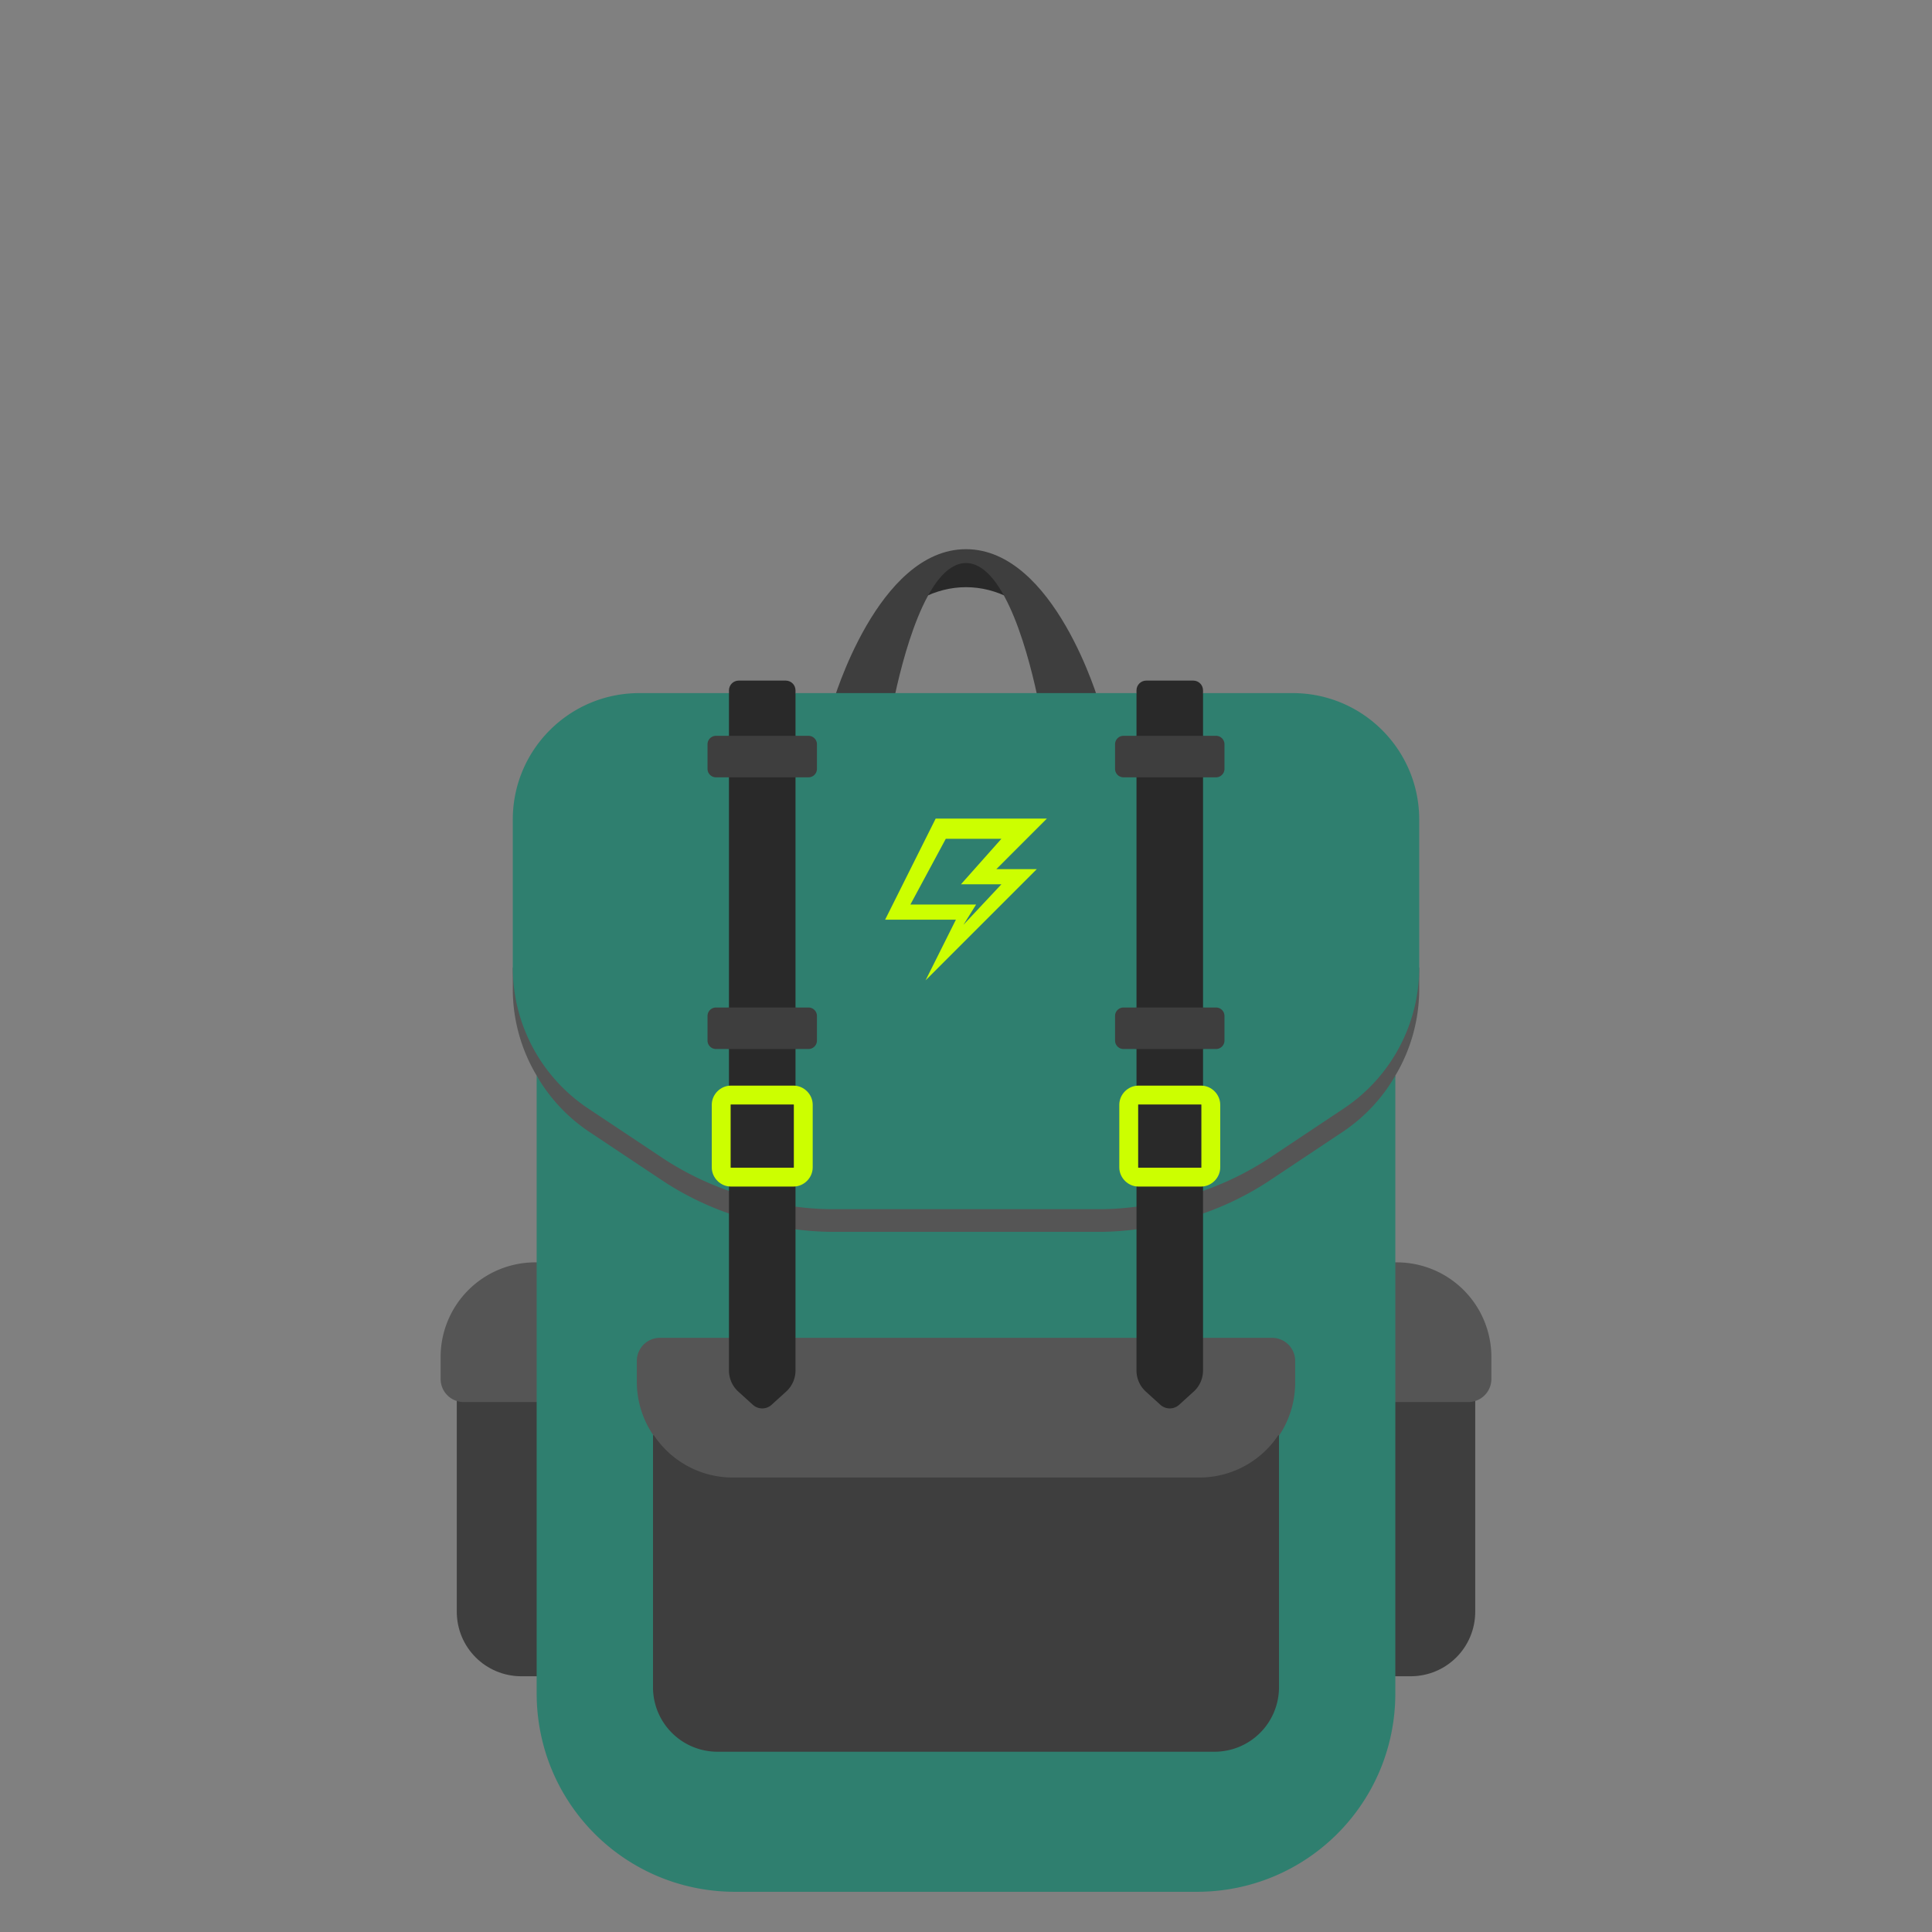 <?xml version="1.0" encoding="UTF-8" standalone="no"?>
<!-- Created with Inkscape (http://www.inkscape.org/) -->

<svg
   width="512"
   height="512"
   viewBox="0 0 512 512"
   version="1.1"
   id="svg5"
   xmlns="http://www.w3.org/2000/svg"
   xmlns:svg="http://www.w3.org/2000/svg">
  <rect x="0" y="0" width="512" height="512" fill="#808080" stroke="none"/>
  <defs
     id="defs2" />
  <g
     id="layer2"
     style="display:inline">
    <path
       id="rect36518"
       style="display:inline;fill:#292929;fill-opacity:1;stroke:none;stroke-width:1;stroke-linecap:round;stroke-linejoin:round;stop-color:#000000"
       d="m 256,147.375 c -4.611,0 -8.465,4.746 -11.566,11.102 3.547,-1.802 7.401,-2.867 11.566,-2.867 4.166,0 8.02,1.065 11.566,2.867 C 264.465,152.121 260.611,147.375 256,147.375 Z m -60.223,32.988 c -1.438,0 -2.594,1.158 -2.594,2.596 v 0.723 l -2.994,3.129 -0.506,193.006 h 24.633 l -1.076,-192.939 -2.424,-3.195 v -0.723 c 0,-1.438 -1.156,-2.596 -2.594,-2.596 z m 108,0 c -1.438,0 -2.594,1.158 -2.594,2.596 v 0.723 l -3.812,4.631 -2.551,191.223 h 30.359 L 322.066,188.5 l -3.25,-4.818 v -0.723 c 0,-1.438 -1.156,-2.596 -2.594,-2.596 z" />
  </g>
  <g
     id="layer3"
     style="display:inline">
    <path
       id="rect9463-4-4"
       style="display:inline;fill:#3e3e3e;fill-opacity:1;stroke:none;stroke-width:1;stroke-linecap:round;stroke-linejoin:round;stop-color:#000000"
       d="m 256,145.541 c -23.47,0 -35.279,40.715 -35.279,40.715 h 16.01 c 2.25,-11.025 8.676,-37.045 19.27,-37.045 10.594,0 17.019,26.02 19.27,37.045 h 16.01 c 0,0 -11.81,-40.715 -35.279,-40.715 z M 185.75,193 v 15 l 7.434,-2 h 17.633 l 7.434,2 v -15 l -7.434,2 h -17.633 z m 108,0 v 15 l 7.434,-2 h 17.633 l 7.434,2 v -15 l -7.434,2 h -17.633 z m -108,72 v 15 l 7.434,-2 h 17.633 l 7.434,2 v -15 l -7.434,2 h -17.633 z m 108,0 v 15 l 7.434,-2 h 17.633 l 7.434,2 v -15 l -7.434,2 h -17.633 z m -155.572,73.82 c -9.489,0 -17.127,7.64 -17.127,17.129 v 71.15 c 0,9.489 7.638,17.127 17.127,17.127 h 25.582 l -0.256,1.887 c -1.426,10.484 8.519,25.1 19.1,25.1 h 146.793 c 10.581,0 20.526,-14.615 19.1,-25.1 l -0.256,-1.887 h 25.582 c 9.489,0 17.127,-7.638 17.127,-17.127 v -71.15 c 0,-9.489 -7.638,-17.129 -17.127,-17.129 H 324.562 v 40.543 h -31.113 v -40.543 h -76.721 v 20 H 216.5 v 21.25 h -28 V 358.904 c -0.381,0.037 -0.748,0.101 -1.117,0.162 v -20.246 z" />
  </g>
  <g
     id="layer4"
     style="display:inline">
    <path
       id="rect9463-4-8-3"
       style="display:inline;fill:#555555;fill-opacity:1;stroke-width:1;stroke-linecap:round;stroke-linejoin:round;stop-color:#000000"
       d="m 168.998,247.488 -33.104,8.961 v 6 a 44.823,44.823 0 0 0 6.326,22.598 l 0.002,0.008 14.756,34.203 21.566,7.191 14.639,-4.857 v -6 L 179.252,276.832 Z M 364.75,252.25 l -19.25,23 -26.684,40.342 v 6 L 330.5,329 l 26.766,-18.227 10.695,-14.143 1.816,-11.576 v -0.002 a 44.823,44.823 0 0 0 6.328,-22.604 v -6 z m -130.186,41.906 -23.748,25.621 v 6 l 7.68,16.736 3.918,-0.203 -11.598,12.229 v 8.652 c 2.4e-4,2.132 -0.9,4.165 -2.479,5.598 l -3.053,2.77 -0.805,0.73 c -1.407,1.277 -3.554,1.277 -4.961,0 l -0.805,-0.73 -3.053,-2.77 c -1.579,-1.433 -2.479,-3.466 -2.479,-5.598 v -8.652 L 180,347.5 178.467,334.539 h -36.619 a 25.08,25.08 0 0 0 -25.08,25.08 v 5.824 a 6.117,6.117 0 0 0 6.117,6.115 H 159.75 v 8.859 h 13.301 l 0.213,-0.09 a 25.08,25.08 0 0 0 20.584,11.23 h 124.305 a 25.08,25.08 0 0 0 20.652,-11.279 l 0.145,0.188 H 355.25 v -8.908 h 33.865 a 6.117,6.117 0 0 0 6.117,-6.115 v -5.824 a 25.08,25.08 0 0 0 -25.08,-25.08 h -29.525 l -21.811,20 v 8.652 c 2.4e-4,2.132 -0.9,4.165 -2.479,5.598 l -3.053,2.77 -0.805,0.73 c -1.407,1.277 -3.554,1.277 -4.961,0 l -0.805,-0.73 -3.053,-2.77 c -1.579,-1.433 -2.479,-3.466 -2.479,-5.598 v -8.652 L 279.5,340.25 l 1.008,-0.947 11.527,-0.598 9.148,-12.928 v -6 l -23.748,-24.207 z" />
  </g>
  <g
     id="layer5"
     style="display:inline">
    <path
       id="rect4110-1"
       style="display:inline;fill:#2f7f6f;fill-opacity:1;stroke:none;stroke-linecap:round;stroke-linejoin:round;stop-color:#000000"
       d="m 169.408,183.682 c -18.509,-7e-5 -33.514,15.005 -33.514,33.514 v 39.254 a 44.823,44.823 0 0 0 19.975,37.305 l 20.104,13.391 a 79.324,79.324 0 0 0 17.211,8.447 V 278 H 189.75 c -1.246,0 -2.25,-1.004 -2.25,-2.25 v -6.5 c 0,-1.246 1.004,-2.25 2.25,-2.25 h 3.434 V 206 H 189.75 c -1.246,0 -2.25,-1.004 -2.25,-2.25 v -6.5 c 0,-1.246 1.004,-2.25 2.25,-2.25 h 3.434 v -11.318 z m 41.408,0 V 195 H 214.25 c 1.246,0 2.25,1.004 2.25,2.25 v 6.5 c 0,1.246 -1.004,2.25 -2.25,2.25 h -3.434 v 61 H 214.25 c 1.246,0 2.25,1.004 2.25,2.25 v 6.5 c 0,1.246 -1.004,2.25 -2.25,2.25 h -3.434 v 41.777 a 79.324,79.324 0 0 0 9.131,0.672 h 72.105 a 79.324,79.324 0 0 0 9.131,-0.672 V 278 H 297.75 c -1.246,0 -2.25,-1.004 -2.25,-2.25 v -6.5 c 0,-1.246 1.004,-2.25 2.25,-2.25 h 3.434 V 206 H 297.75 c -1.246,0 -2.25,-1.004 -2.25,-2.25 v -6.5 c 0,-1.246 1.004,-2.25 2.25,-2.25 h 3.434 v -11.318 z m 108,0 V 195 H 322.25 c 1.246,0 2.25,1.004 2.25,2.25 v 6.5 c 0,1.246 -1.004,2.25 -2.25,2.25 h -3.434 v 61 H 322.25 c 1.246,0 2.25,1.004 2.25,2.25 v 6.5 c 0,1.246 -1.004,2.25 -2.25,2.25 h -3.434 v 37.592 a 79.324,79.324 0 0 0 17.211,-8.447 l 20.104,-13.391 a 44.823,44.823 0 0 0 19.975,-37.305 v -39.254 c 7e-5,-18.509 -15.005,-33.514 -33.514,-33.514 z m -182.922,78.768 c 0.019,2.432 0.302,4.835 0.711,7.215 a 44.823,44.823 0 0 1 -0.711,-7.215 z m 240.211,0 a 44.823,44.823 0 0 1 -0.711,7.215 c 0.409,-2.38 0.691,-4.782 0.711,-7.215 z m -238.791,10.59 c 0.284,1.125 0.639,2.224 1.01,3.324 a 44.823,44.823 0 0 1 -1.01,-3.324 z m 237.371,0 a 44.823,44.823 0 0 1 -1.01,3.324 c 0.37,-1.1 0.726,-2.199 1.01,-3.324 z m -232.463,12.016 v 163.684 c 0,29.144 23.463,52.607 52.607,52.607 h 122.34 c 29.144,0 52.607,-23.463 52.607,-52.607 V 285.055 a 44.823,44.823 0 0 1 -13.646,14.699 l -20.104,13.391 a 79.324,79.324 0 0 1 -17.211,8.447 v 32.947 h 18.299 a 6.117,6.117 0 0 1 6.117,6.117 v 5.822 a 25.08,25.08 0 0 1 -4.283,13.984 v 66.637 c 0,9.489 -7.638,17.127 -17.127,17.127 H 190.178 c -9.489,0 -17.127,-7.638 -17.127,-17.127 v -66.877 a 25.08,25.08 0 0 1 -4.283,-13.744 v -5.822 a 6.117,6.117 0 0 1 6.117,-6.117 h 18.299 V 321.592 a 79.324,79.324 0 0 1 -17.211,-8.447 l -20.104,-13.391 a 44.823,44.823 0 0 1 -13.646,-14.699 z m 68.594,40.723 v 28.762 h 90.367 v -28.762 a 79.324,79.324 0 0 1 -9.131,0.672 h -72.105 a 79.324,79.324 0 0 1 -9.131,-0.672 z" />
  </g>
  <g
     id="layer6"
     style="display:inline">
    <path
       id="rect108832"
       style="color:#000000;display:inline;fill:#ccff00;stroke-linecap:round;stroke-linejoin:round;-inkscape-stroke:none"
       d="m 247.961,216.936 -13.396,26.795 h 18.756 l -8.037,16.076 29.473,-29.473 h -10.717 l 13.396,-13.398 z m 2.68,5.359 h 14.736 l -10.717,12.057 h 10.717 l -10.047,10.719 3.35,-5.359 h -17.416 z m -56.92,65.404 c -2.78,0 -5.096,2.316 -5.096,5.096 v 16.559 c 0,2.78 2.316,5.096 5.096,5.096 h 16.559 c 2.78,0 5.096,-2.316 5.096,-5.096 v -16.559 c 0,-2.78 -2.316,-5.096 -5.096,-5.096 z m 108,0 c -2.78,0 -5.096,2.316 -5.096,5.096 v 16.559 c 0,2.78 2.316,5.096 5.096,5.096 h 16.559 c 2.78,0 5.096,-2.316 5.096,-5.096 v -16.559 c 0,-2.78 -2.316,-5.096 -5.096,-5.096 z m -108,5 h 16.559 c 0.096,0 0.096,-3.1e-4 0.096,0.096 v 16.559 c 0,0.096 3.1e-4,0.096 -0.096,0.096 h -16.559 c -0.096,0 -0.096,3.1e-4 -0.096,-0.096 v -16.559 c 0,-0.096 -3.1e-4,-0.096 0.096,-0.096 z m 108,0 h 16.559 c 0.096,0 0.096,-3.1e-4 0.096,0.096 v 16.559 c 0,0.096 3.1e-4,0.096 -0.096,0.096 h -16.559 c -0.096,0 -0.096,3.1e-4 -0.096,-0.096 v -16.559 c 0,-0.096 -3.1e-4,-0.096 0.096,-0.096 z" />
  </g>
</svg>
